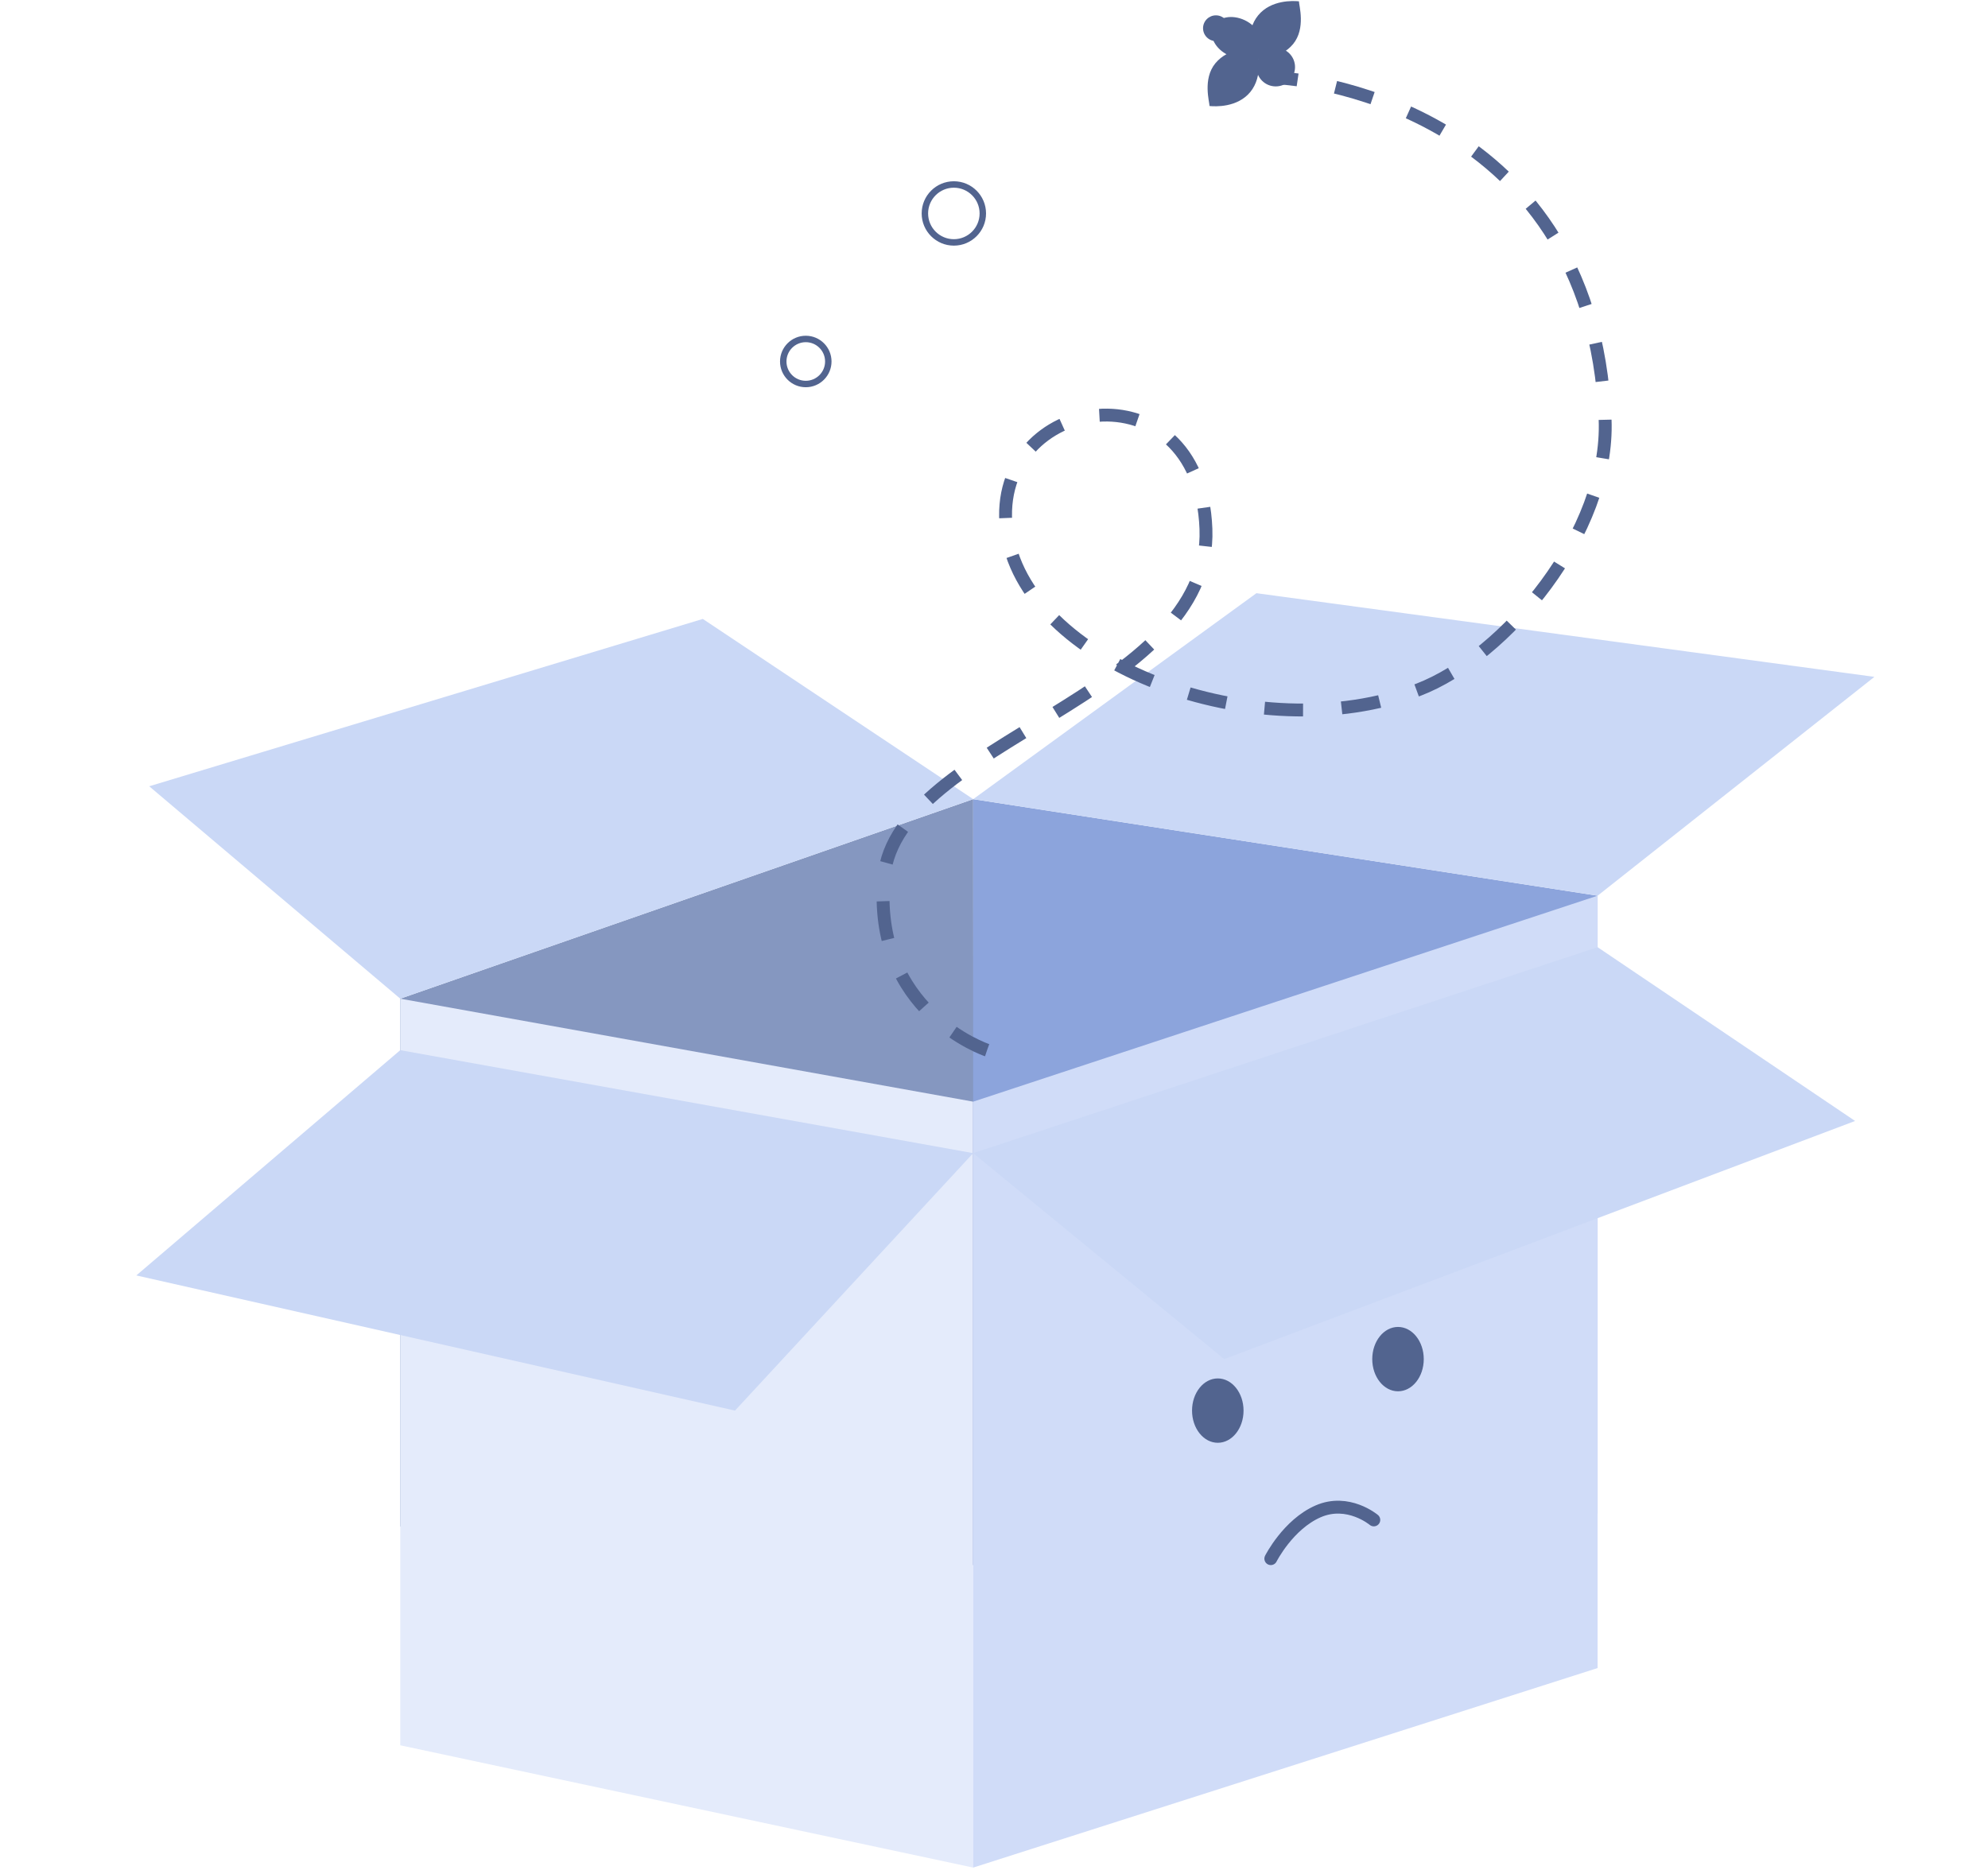 <svg width="175" height="165" viewBox="0 0 175 165" fill="none" xmlns="http://www.w3.org/2000/svg">
<path d="M35.234 134.392L85.712 137.792L85.668 70.359L35.234 87.925V134.392Z" fill="#8597C0"/>
<path d="M35.234 87.925L85.668 96.992V164.425L35.234 153.658V87.925Z" fill="#E4EBFB"/>
<path d="M140.633 133.259L85.666 137.792V70.359L140.633 78.859V133.259Z" fill="#8CA4DC"/>
<path d="M140.633 78.859L85.666 96.993V164.426L140.633 146.859V78.859Z" fill="#D0DCF8"/>
<g filter="url(#filter0_d_7185_61370)">
<path d="M35.233 87.925L85.667 96.992L64.7 119.658L12 107.758L35.233 87.925Z" fill="#CAD8F6"/>
</g>
<path d="M110.601 52.226L165.001 59.592L140.635 78.859L85.668 70.359L110.601 52.226Z" fill="#CAD8F6"/>
<path d="M61.868 54.492L13.135 69.225L35.235 87.925L85.668 70.359L61.868 54.492Z" fill="#CAD8F6"/>
<g filter="url(#filter1_d_7185_61370)">
<path d="M140.634 78.859L85.667 96.993L107.767 115.126L163.301 94.159L140.634 78.859Z" fill="#CAD8F6"/>
</g>
<ellipse cx="107.2" cy="124.192" rx="2.267" ry="2.833" fill="#52648F"/>
<ellipse cx="123.064" cy="119.659" rx="2.267" ry="2.833" fill="#52648F"/>
<path d="M111.867 137.226C111.867 137.226 113.378 134.226 116.023 133.066C118.667 131.907 120.934 133.816 120.934 133.816" stroke="#52648F" stroke-width="1.133" stroke-linecap="round"/>
<path d="M113.83 3.878C112.696 5.257 110.6 5.34 110.24 5.113C110.033 4.774 109.62 2.731 110.753 1.351C111.886 -0.029 113.83 0.066 114.343 0.116C114.343 0.462 114.963 2.498 113.83 3.878Z" fill="#52648F"/>
<path d="M106.985 5.573C108.118 4.193 110.215 4.11 110.575 4.337C110.781 4.676 111.195 6.719 110.062 8.099C108.929 9.479 106.985 9.384 106.472 9.334C106.472 8.988 105.852 6.952 106.985 5.573Z" fill="#52648F"/>
<path d="M110.892 4.287C110.489 5.135 109.246 5.387 108.115 4.851C106.984 4.314 106.394 3.191 106.796 2.343C107.199 1.495 108.442 1.242 109.573 1.779C110.704 2.316 111.294 3.439 110.892 4.287Z" fill="#52648F"/>
<path d="M108.169 2.484C108.169 3.11 107.662 3.618 107.036 3.618C106.41 3.618 105.902 3.11 105.902 2.484C105.902 1.858 106.41 1.351 107.036 1.351C107.662 1.351 108.169 1.858 108.169 2.484Z" fill="#52648F"/>
<path d="M114 5.907C114 6.846 113.239 7.607 112.3 7.607C111.361 7.607 110.6 6.846 110.6 5.907C110.6 4.968 111.361 4.207 112.3 4.207C113.239 4.207 114 4.968 114 5.907Z" fill="#52648F"/>
<path d="M86.89 92.459C86.89 92.459 76.685 89.059 77.823 77.159C78.961 65.259 106.718 61.293 106.156 46.559C105.594 31.826 87.216 34.659 88.59 46.559C89.963 58.459 110.671 66.181 124.861 60.726C132.537 57.775 141.69 46.873 141.294 36.926C140.165 8.593 112.961 6.893 112.961 6.893" stroke="#52648F" stroke-width="1.133" stroke-dasharray="3.4 3.4"/>
<circle cx="83.966" cy="18.792" r="2.55" stroke="#52648F" stroke-width="0.567"/>
<circle cx="70.931" cy="31.826" r="1.983" stroke="#52648F" stroke-width="0.567"/>
<defs>
<filter id="filter0_d_7185_61370" x="0.667" y="81.125" width="96.335" height="54.4" filterUnits="userSpaceOnUse" color-interpolation-filters="sRGB">
<feFlood flood-opacity="0" result="BackgroundImageFix"/>
<feColorMatrix in="SourceAlpha" type="matrix" values="0 0 0 0 0 0 0 0 0 0 0 0 0 0 0 0 0 0 127 0" result="hardAlpha"/>
<feOffset dy="4.533"/>
<feGaussianBlur stdDeviation="5.667"/>
<feComposite in2="hardAlpha" operator="out"/>
<feColorMatrix type="matrix" values="0 0 0 0 0 0 0 0 0 0 0 0 0 0 0 0 0 0 0.1 0"/>
<feBlend mode="normal" in2="BackgroundImageFix" result="effect1_dropShadow_7185_61370"/>
<feBlend mode="normal" in="SourceGraphic" in2="effect1_dropShadow_7185_61370" result="shape"/>
</filter>
<filter id="filter1_d_7185_61370" x="74.335" y="72.059" width="100.299" height="58.933" filterUnits="userSpaceOnUse" color-interpolation-filters="sRGB">
<feFlood flood-opacity="0" result="BackgroundImageFix"/>
<feColorMatrix in="SourceAlpha" type="matrix" values="0 0 0 0 0 0 0 0 0 0 0 0 0 0 0 0 0 0 127 0" result="hardAlpha"/>
<feOffset dy="4.533"/>
<feGaussianBlur stdDeviation="5.667"/>
<feComposite in2="hardAlpha" operator="out"/>
<feColorMatrix type="matrix" values="0 0 0 0 0 0 0 0 0 0 0 0 0 0 0 0 0 0 0.1 0"/>
<feBlend mode="normal" in2="BackgroundImageFix" result="effect1_dropShadow_7185_61370"/>
<feBlend mode="normal" in="SourceGraphic" in2="effect1_dropShadow_7185_61370" result="shape"/>
</filter>
</defs>
</svg>
